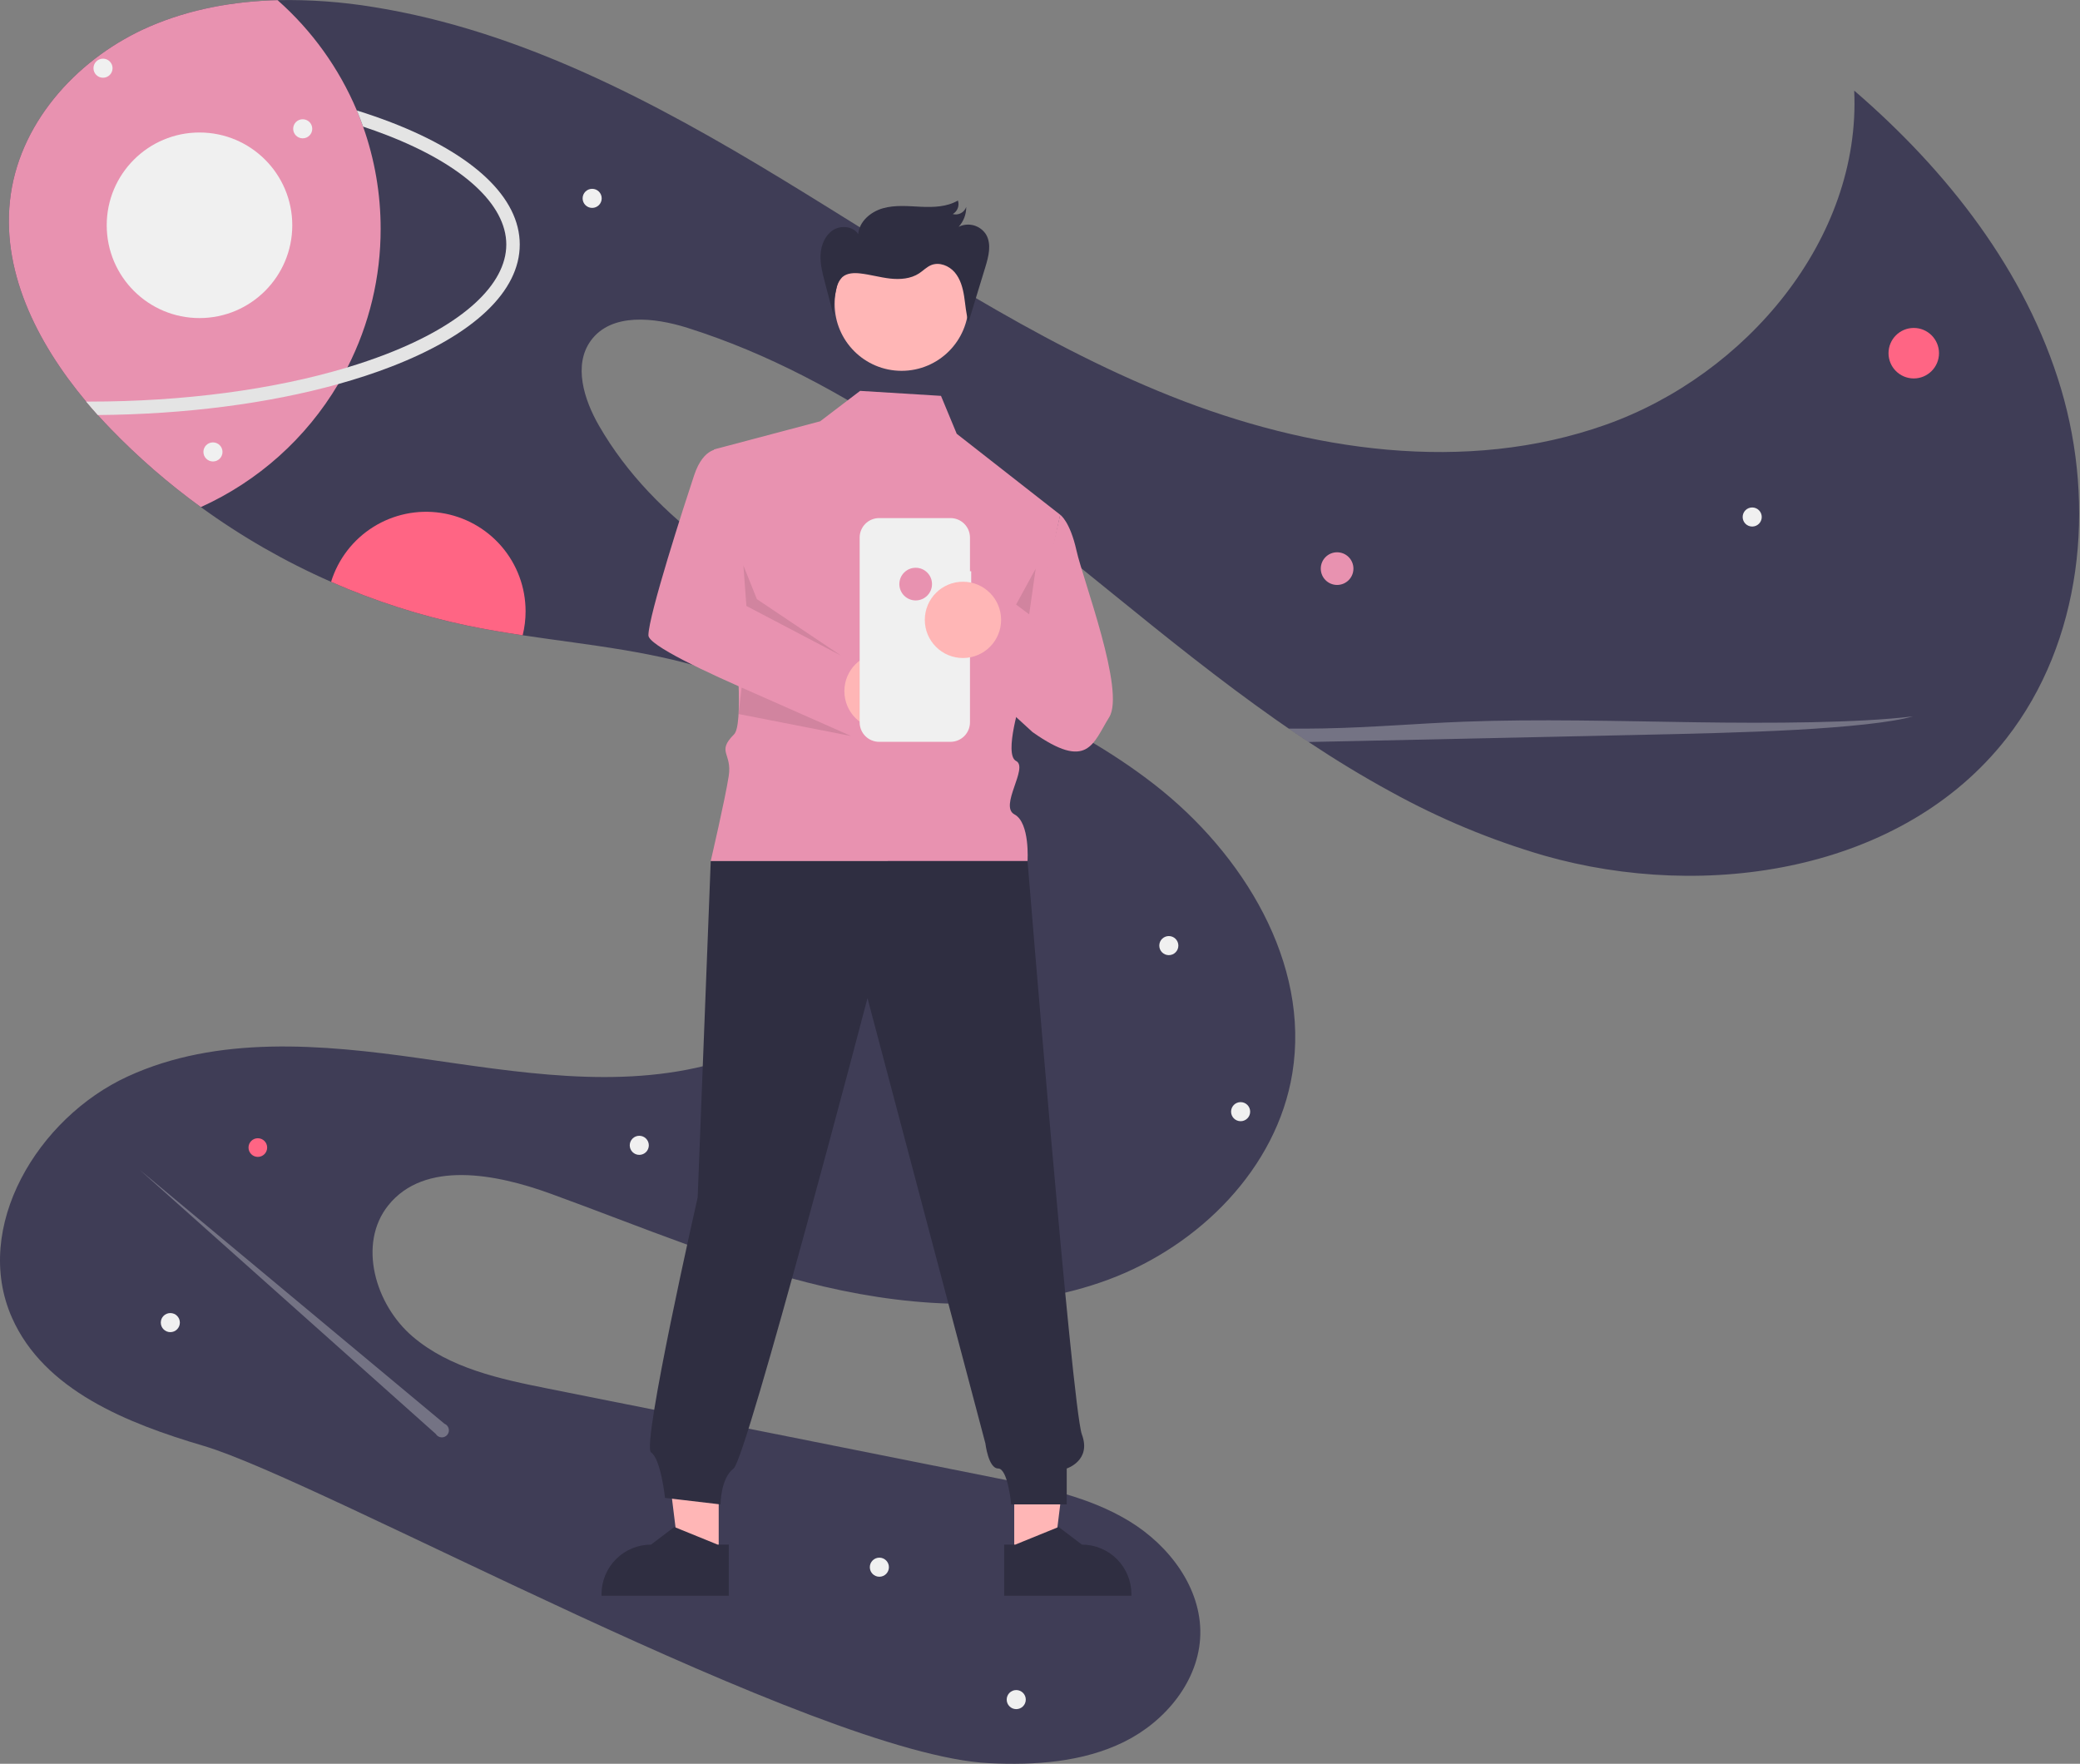 <svg width="927" height="786" viewBox="0 0 927 786" fill="none" xmlns="http://www.w3.org/2000/svg">
    <rect x="0" y="0" width="927" height="786" fill="#808080" stroke="none"/>
    <g id="undraw_lost_online_re_upmy (2) 1" clip-path="url(#clip0_4_111)">
        <path id="Vector" d="M894.203 329.056C847.863 388.316 760.422 401.886 688.073 381.246C664.4 374.328 641.562 364.821 619.973 352.896C607.433 346.086 595.193 338.616 583.203 330.656C580.253 328.706 577.303 326.726 574.383 324.706C572.393 323.346 570.409 321.97 568.433 320.576C543.672 303.156 519.883 284.046 496.493 265.046C438.103 217.616 378.113 168.726 306.373 146.096C291.593 141.436 272.473 139.256 263.333 151.776C255.403 162.646 260.243 178.036 266.953 189.696C291.843 232.886 337.023 260.156 382.243 281.126C427.462 302.096 475.363 319.086 514.672 349.746C553.982 380.406 583.993 429.136 575.953 478.326C569.023 520.716 534.413 555.156 494.172 570.166C453.933 585.166 409.053 583.076 367.223 573.336C325.393 563.586 285.683 546.576 245.313 531.916C220.973 523.066 189.153 516.946 173.003 537.196C159.363 554.306 167.203 581.296 183.813 595.536C200.422 609.776 222.903 614.546 244.353 618.826C310.953 632.126 377.553 645.423 444.153 658.716C464.583 662.786 485.493 667.046 503.293 677.886C521.093 688.716 535.453 707.636 534.943 728.466C534.433 748.996 519.403 767.136 500.982 776.226C482.573 785.306 461.313 786.706 440.803 785.726C363.943 782.046 143.593 659.936 90.743 644.326C56.783 634.306 19.653 619.586 5.333 587.206C-12.498 546.896 16.843 498.126 56.893 479.716C96.933 461.296 143.353 465.376 186.993 471.576C230.633 477.776 275.712 485.666 318.193 473.886C360.672 462.106 399.593 423.706 395.403 379.826C391.752 341.646 357.363 312.876 321.172 300.196C292.843 290.266 262.703 287.566 232.943 283.096C224.683 281.866 216.453 280.486 208.303 278.786C187.431 274.413 167.071 267.878 147.553 259.286C127.071 250.29 107.613 239.122 89.513 225.976C75.076 215.507 61.584 203.792 49.193 190.966C47.303 189.006 45.433 187.003 43.583 184.956C41.823 182.996 40.083 180.996 38.383 178.956C16.263 152.526 -0.078 119.976 4.823 86.436C9.713 52.986 35.783 25.136 66.823 11.756C84.763 4.026 104.113 0.566 123.703 0.066C138.027 -0.22 152.347 0.811 166.483 3.146C231.893 13.606 291.833 45.386 348.443 79.796C405.043 114.206 460.203 151.976 521.733 176.506C583.263 201.046 653.303 211.436 715.723 189.246C778.143 167.066 829.422 106.546 826.373 40.376C867.773 76.026 902.953 120.836 918.533 173.196C934.113 225.556 927.853 286.016 894.203 329.056Z" fill="#3F3D56" />
        <path id="Vector_2" d="M595.911 260.671C599.93 260.671 603.188 257.413 603.188 253.394C603.188 249.374 599.93 246.116 595.911 246.116C591.891 246.116 588.633 249.374 588.633 253.394C588.633 257.413 591.891 260.671 595.911 260.671Z" fill="#E892B0" />
        <path id="star1" d="M852.911 168.646C859.125 168.646 864.163 163.608 864.163 157.394C864.163 151.179 859.125 146.142 852.911 146.142C846.696 146.142 841.659 151.179 841.659 157.394C841.659 163.608 846.696 168.646 852.911 168.646Z" fill="#FF6584" />
        <path id="Vector_3" d="M114.911 515.551C117.207 515.551 119.068 513.69 119.068 511.394C119.068 509.098 117.207 507.236 114.911 507.236C112.615 507.236 110.753 509.098 110.753 511.394C110.753 513.69 112.615 515.551 114.911 515.551Z" fill="#FF6584" />
        <path id="star2" d="M234.243 272.396C234.245 276.002 233.809 279.596 232.943 283.096C224.683 281.866 216.453 280.486 208.303 278.786C187.431 274.413 167.071 267.878 147.553 259.286C150.692 249.152 157.36 240.48 166.347 234.843C175.335 229.206 186.045 226.978 196.535 228.565C207.025 230.151 216.598 235.446 223.517 243.488C230.435 251.531 234.241 261.787 234.243 272.396V272.396Z" fill="#FF6584" />
        <path id="Vector_4" d="M780.911 234.646C783.259 234.646 785.163 232.742 785.163 230.394C785.163 228.045 783.259 226.142 780.911 226.142C778.562 226.142 776.659 228.045 776.659 230.394C776.659 232.742 778.562 234.646 780.911 234.646Z" fill="#F0F0F0" />
        <path id="Vector_5" d="M391.911 702.646C394.259 702.646 396.163 700.742 396.163 698.394C396.163 696.046 394.259 694.142 391.911 694.142C389.562 694.142 387.659 696.046 387.659 698.394C387.659 700.742 389.562 702.646 391.911 702.646Z" fill="#F0F0F0" />
        <path id="Vector_6" d="M452.911 761.646C455.259 761.646 457.163 759.742 457.163 757.394C457.163 755.046 455.259 753.142 452.911 753.142C450.562 753.142 448.659 755.046 448.659 757.394C448.659 759.742 450.562 761.646 452.911 761.646Z" fill="#F0F0F0" />
        <path id="Vector_7" d="M75.911 593.646C78.259 593.646 80.163 591.742 80.163 589.394C80.163 587.046 78.259 585.142 75.911 585.142C73.562 585.142 71.659 587.046 71.659 589.394C71.659 591.742 73.562 593.646 75.911 593.646Z" fill="#F0F0F0" />
        <path id="Vector_8" d="M284.911 514.646C287.259 514.646 289.163 512.742 289.163 510.394C289.163 508.045 287.259 506.142 284.911 506.142C282.562 506.142 280.659 508.045 280.659 510.394C280.659 512.742 282.562 514.646 284.911 514.646Z" fill="#F0F0F0" />
        <path id="Vector_9" d="M263.911 92.646C266.259 92.646 268.163 90.742 268.163 88.394C268.163 86.046 266.259 84.142 263.911 84.142C261.562 84.142 259.659 86.046 259.659 88.394C259.659 90.742 261.562 92.646 263.911 92.646Z" fill="#F0F0F0" />
        <path id="Vector_10" d="M520.911 425.646C523.259 425.646 525.163 423.742 525.163 421.394C525.163 419.045 523.259 417.142 520.911 417.142C518.562 417.142 516.659 419.045 516.659 421.394C516.659 423.742 518.562 425.646 520.911 425.646Z" fill="#F0F0F0" />
        <path id="Vector_11" d="M552.911 499.646C555.259 499.646 557.163 497.742 557.163 495.394C557.163 493.045 555.259 491.142 552.911 491.142C550.562 491.142 548.659 493.045 548.659 495.394C548.659 497.742 550.562 499.646 552.911 499.646Z" fill="#F0F0F0" />
        <path id="Vector_12" d="M169.643 101.966C169.674 123.435 164.601 144.603 154.843 163.726C153.553 166.246 152.186 168.723 150.743 171.156C136.453 195.289 115.072 214.431 89.513 225.976C75.076 215.506 61.584 203.792 49.193 190.966C47.303 189.006 45.433 187.003 43.583 184.956C41.823 182.996 40.083 180.996 38.383 178.956C16.263 152.526 -0.078 119.976 4.823 86.436C9.713 52.986 35.783 25.136 66.823 11.756C84.763 4.026 104.113 0.566 123.703 0.066C139.02 13.593 151.095 30.395 159.033 49.226C160.033 51.596 160.953 53.996 161.823 56.426C167.013 71.048 169.658 86.451 169.643 101.966V101.966Z" fill="#E892B0" />
        <path id="Vector_13" d="M231.643 108.966C231.643 129.796 211.303 149.116 174.363 163.386C166.973 166.246 159.063 168.836 150.743 171.156C119.603 179.836 82.543 184.646 43.583 184.956C41.823 182.996 40.083 180.996 38.383 178.956C38.803 178.966 39.223 178.966 39.643 178.966C81.953 178.966 122.093 173.606 154.843 163.726C160.893 161.896 166.693 159.916 172.203 157.786C206.163 144.676 225.643 126.876 225.643 108.966C225.643 91.056 206.163 73.266 172.203 60.146C168.843 58.846 165.383 57.606 161.823 56.426C160.953 53.996 160.033 51.596 159.033 49.226C164.353 50.886 169.463 52.66 174.363 54.546C211.303 68.816 231.643 88.146 231.643 108.966Z" fill="#E4E4E4" />
        <path id="Vector_14" d="M45.911 34.646C48.259 34.646 50.163 32.742 50.163 30.394C50.163 28.046 48.259 26.142 45.911 26.142C43.562 26.142 41.659 28.046 41.659 30.394C41.659 32.742 43.562 34.646 45.911 34.646Z" fill="#F0F0F0" />
        <path id="Vector_15" d="M134.911 61.646C137.259 61.646 139.163 59.742 139.163 57.394C139.163 55.045 137.259 53.142 134.911 53.142C132.562 53.142 130.659 55.045 130.659 57.394C130.659 59.742 132.562 61.646 134.911 61.646Z" fill="#F0F0F0" />
        <path id="Vector_16" d="M88.911 141.742C111.747 141.742 130.259 123.23 130.259 100.394C130.259 77.558 111.747 59.045 88.911 59.045C66.075 59.045 47.562 77.558 47.562 100.394C47.562 123.23 66.075 141.742 88.911 141.742Z" fill="#F0F0F0" />
        <path id="Vector_17" opacity="0.3" d="M852.513 319.236C843.233 321.976 822.773 323.996 800.273 325.236C777.783 326.466 753.113 327.006 728.753 327.526C686.113 328.446 643.476 329.37 600.843 330.296C594.983 330.426 589.102 330.546 583.203 330.656C580.253 328.706 577.303 326.726 574.383 324.706C579.613 324.736 584.843 324.706 590.033 324.606C612.203 324.166 630.973 322.436 652.353 321.616C685.253 320.346 720.773 321.346 755.063 321.856C789.353 322.376 828.422 322.186 852.513 319.236Z" fill="#F0F0F0" />
        <path id="Vector_18" opacity="0.3" d="M198.084 634.467L62.163 521.236L194.208 639.002C194.463 639.433 194.818 639.797 195.242 640.063C195.667 640.329 196.148 640.491 196.647 640.533C197.146 640.576 197.648 640.5 198.112 640.31C198.575 640.12 198.987 639.822 199.312 639.441C199.638 639.06 199.868 638.607 199.983 638.12C200.099 637.633 200.096 637.125 199.976 636.638C199.856 636.152 199.622 635.701 199.292 635.324C198.963 634.946 198.549 634.652 198.084 634.467H198.084Z" fill="#F0F0F0" />
        <path id="Vector_19" d="M94.911 205.646C97.259 205.646 99.163 203.742 99.163 201.394C99.163 199.045 97.259 197.142 94.911 197.142C92.562 197.142 90.659 199.045 90.659 201.394C90.659 203.742 92.562 205.646 94.911 205.646Z" fill="#F0F0F0" />
        <path id="Vector_20" d="M452.017 694.074L469.604 694.073L477.971 626.236L452.014 626.237L452.017 694.074Z" fill="#FFB6B6" />
        <path id="Vector_21" d="M447.531 688.332L452.481 688.331L471.808 680.472L482.166 688.33H482.168C488.022 688.331 493.636 690.656 497.775 694.795C501.914 698.935 504.24 704.549 504.24 710.402V711.12L447.532 711.122L447.531 688.332Z" fill="#2F2E41" />
        <path id="Vector_22" d="M320.308 694.074L302.721 694.073L294.354 626.236L320.311 626.237L320.308 694.074Z" fill="#FFB6B6" />
        <path id="Vector_23" d="M324.794 711.122L268.085 711.12V710.402C268.085 704.549 270.411 698.935 274.55 694.795C278.69 690.656 284.304 688.331 290.158 688.33H290.159L300.517 680.472L319.844 688.331L324.795 688.332L324.794 711.122Z" fill="#2F2E41" />
        <path id="Vector_24" d="M405.545 280.49C408.948 280.49 411.707 277.731 411.707 274.328C411.707 270.926 408.948 268.167 405.545 268.167C402.142 268.167 399.384 270.926 399.384 274.328C399.384 277.731 402.142 280.49 405.545 280.49Z" fill="#F2F2F2" />
        <path id="Vector_25" d="M316.757 383.674L310.935 533.595C310.935 533.595 285.796 644.325 290.163 647.236C294.529 650.147 296.379 667.505 296.379 667.505L321.123 670.416C321.123 670.416 321.123 658.772 326.946 654.405C332.768 650.039 386.623 444.807 386.623 444.807L439.163 643.236C439.163 643.236 440.478 654.406 444.845 654.406C449.211 654.406 450.667 670.417 450.667 670.417H475.411V654.406C475.411 654.406 486.529 650.881 482.163 639.236C477.796 627.592 457.945 383.674 457.945 383.674H316.757Z" fill="#2F2E41" />
        <g id="body3">
            <path id="Vector_26" d="M383.325 174.188L365.517 187.748L318.212 200.276C318.212 200.276 335.163 319.236 327.163 327.236C319.163 335.236 326.378 335.451 324.77 345.844C323.163 356.236 316.757 383.674 316.757 383.674H457.945C457.945 383.674 459.082 366.622 452.122 362.929C445.163 359.236 458.538 342 452.85 339.118C447.163 336.236 455.163 311.236 455.163 311.236L472.5 229.387L426.386 193.307L419.373 176.409L383.325 174.188Z" fill="#E892B0" />
            <path id="Vector_27" d="M321.003 200.16C321.003 200.16 313.725 198.705 309.358 211.804C304.992 224.904 288.981 274.393 288.981 283.126C288.981 291.859 388.691 330.393 388.691 330.393L378.316 293.997L332.647 270.026L321.003 200.16Z" fill="#E892B0" />
            <path id="Vector_28" d="M393.316 324.997C402.705 324.997 410.316 317.386 410.316 307.997C410.316 298.608 402.705 290.997 393.316 290.997C383.927 290.997 376.316 298.608 376.316 307.997C376.316 317.386 383.927 324.997 393.316 324.997Z" fill="#FFB6B6" />
            <path id="Vector_29" d="M472.5 229.387C472.5 229.387 476.867 232.298 479.778 245.398C482.689 258.498 501.611 307.986 494.333 319.63C487.055 331.275 484.907 343.703 460.163 326.236L425.923 294.886L450.667 271.598L460.856 278.875L472.5 229.387Z" fill="#E892B0" />
        </g>
        <path id="Vector_30" opacity="0.1" d="M452.85 269.414L458.672 273.781L461.583 253.403L452.85 269.414Z" fill="black" />
        <path id="Vector_31" opacity="0.1" d="M331.316 251.997L332.647 270.026L374.878 292.192L337.316 266.997L331.316 251.997Z" fill="black" />
        <path id="Vector_32" d="M432.839 254.567H432.291V239.559C432.291 238.418 432.067 237.289 431.63 236.235C431.194 235.181 430.554 234.223 429.747 233.417C428.941 232.61 427.983 231.97 426.929 231.534C425.875 231.097 424.746 230.873 423.605 230.873H391.808C390.667 230.873 389.538 231.097 388.484 231.534C387.43 231.97 386.472 232.61 385.666 233.417C384.859 234.223 384.219 235.181 383.783 236.235C383.346 237.289 383.122 238.418 383.122 239.559V321.896C383.122 323.036 383.346 324.166 383.783 325.22C384.219 326.274 384.859 327.231 385.666 328.038C386.472 328.844 387.43 329.484 388.484 329.921C389.538 330.357 390.667 330.582 391.808 330.582H423.605C424.746 330.582 425.875 330.357 426.929 329.921C427.983 329.484 428.941 328.844 429.747 328.038C430.554 327.231 431.194 326.274 431.63 325.22C432.067 324.166 432.291 323.036 432.291 321.896V265.25H432.839V254.567Z" fill="#F0F0F0" />
        <path id="Vector_33" d="M429.163 293.236C438.552 293.236 446.163 285.625 446.163 276.236C446.163 266.847 438.552 259.236 429.163 259.236C419.774 259.236 412.163 266.847 412.163 276.236C412.163 285.625 419.774 293.236 429.163 293.236Z" fill="#FFB6B6" />
        <path id="Vector_34" d="M408.095 267.57C412.114 267.57 415.373 264.312 415.373 260.292C415.373 256.273 412.114 253.015 408.095 253.015C404.076 253.015 400.817 256.273 400.817 260.292C400.817 264.312 404.076 267.57 408.095 267.57Z" fill="#E892B0" />
        <path id="Vector_35" opacity="0.1" d="M330.514 306.41L379.316 327.997L329.158 318.194L330.514 306.41Z" fill="black" />
        <g id="head3">
            <path id="Vector_36" d="M401.817 165.254C418.297 165.254 431.656 151.895 431.656 135.415C431.656 118.936 418.297 105.577 401.817 105.577C385.338 105.577 371.979 118.936 371.979 135.415C371.979 151.895 385.338 165.254 401.817 165.254Z" fill="#FFB6B6" />
            <g id="Group 1">
                <path id="Vector_37" d="M371.713 141.362L367.617 125.77C366.548 121.702 365.47 117.551 365.71 113.352C365.95 109.152 367.731 104.819 371.269 102.543C374.807 100.268 380.208 100.806 382.485 104.343C382.918 98.695 388.055 94.351 393.507 92.812C398.958 91.273 404.745 91.882 410.404 92.141C416.062 92.401 422.035 92.22 426.918 89.35C427.29 90.466 427.266 91.677 426.849 92.778C426.432 93.879 425.648 94.802 424.629 95.391C425.843 95.722 427.138 95.58 428.251 94.993C429.364 94.406 430.212 93.418 430.624 92.229C430.661 95.5 429.453 98.662 427.243 101.074C429.351 100.029 431.772 99.805 434.035 100.446C436.299 101.087 438.243 102.547 439.489 104.542C441.981 108.863 440.585 114.289 439.127 119.059L431.643 143.542C430.508 139.82 430.294 135.891 429.687 132.047C429.08 128.204 428 124.279 425.463 121.329C422.926 118.379 418.616 116.671 415.012 118.135C412.989 118.957 411.447 120.625 409.621 121.821C405.875 124.276 401.109 124.628 396.658 124.129C392.207 123.629 387.869 122.362 383.418 121.855C380.632 121.538 377.522 121.622 375.419 123.478C373.973 124.981 373.018 126.888 372.681 128.946C371.689 133.048 371.298 137.272 371.523 141.486" fill="#2F2E41" />
            </g>
        </g>
    </g>
    <defs>
        <clipPath id="clip0_4_111">
            <rect width="926.632" height="785.994" fill="white" />
        </clipPath>
    </defs>
</svg>